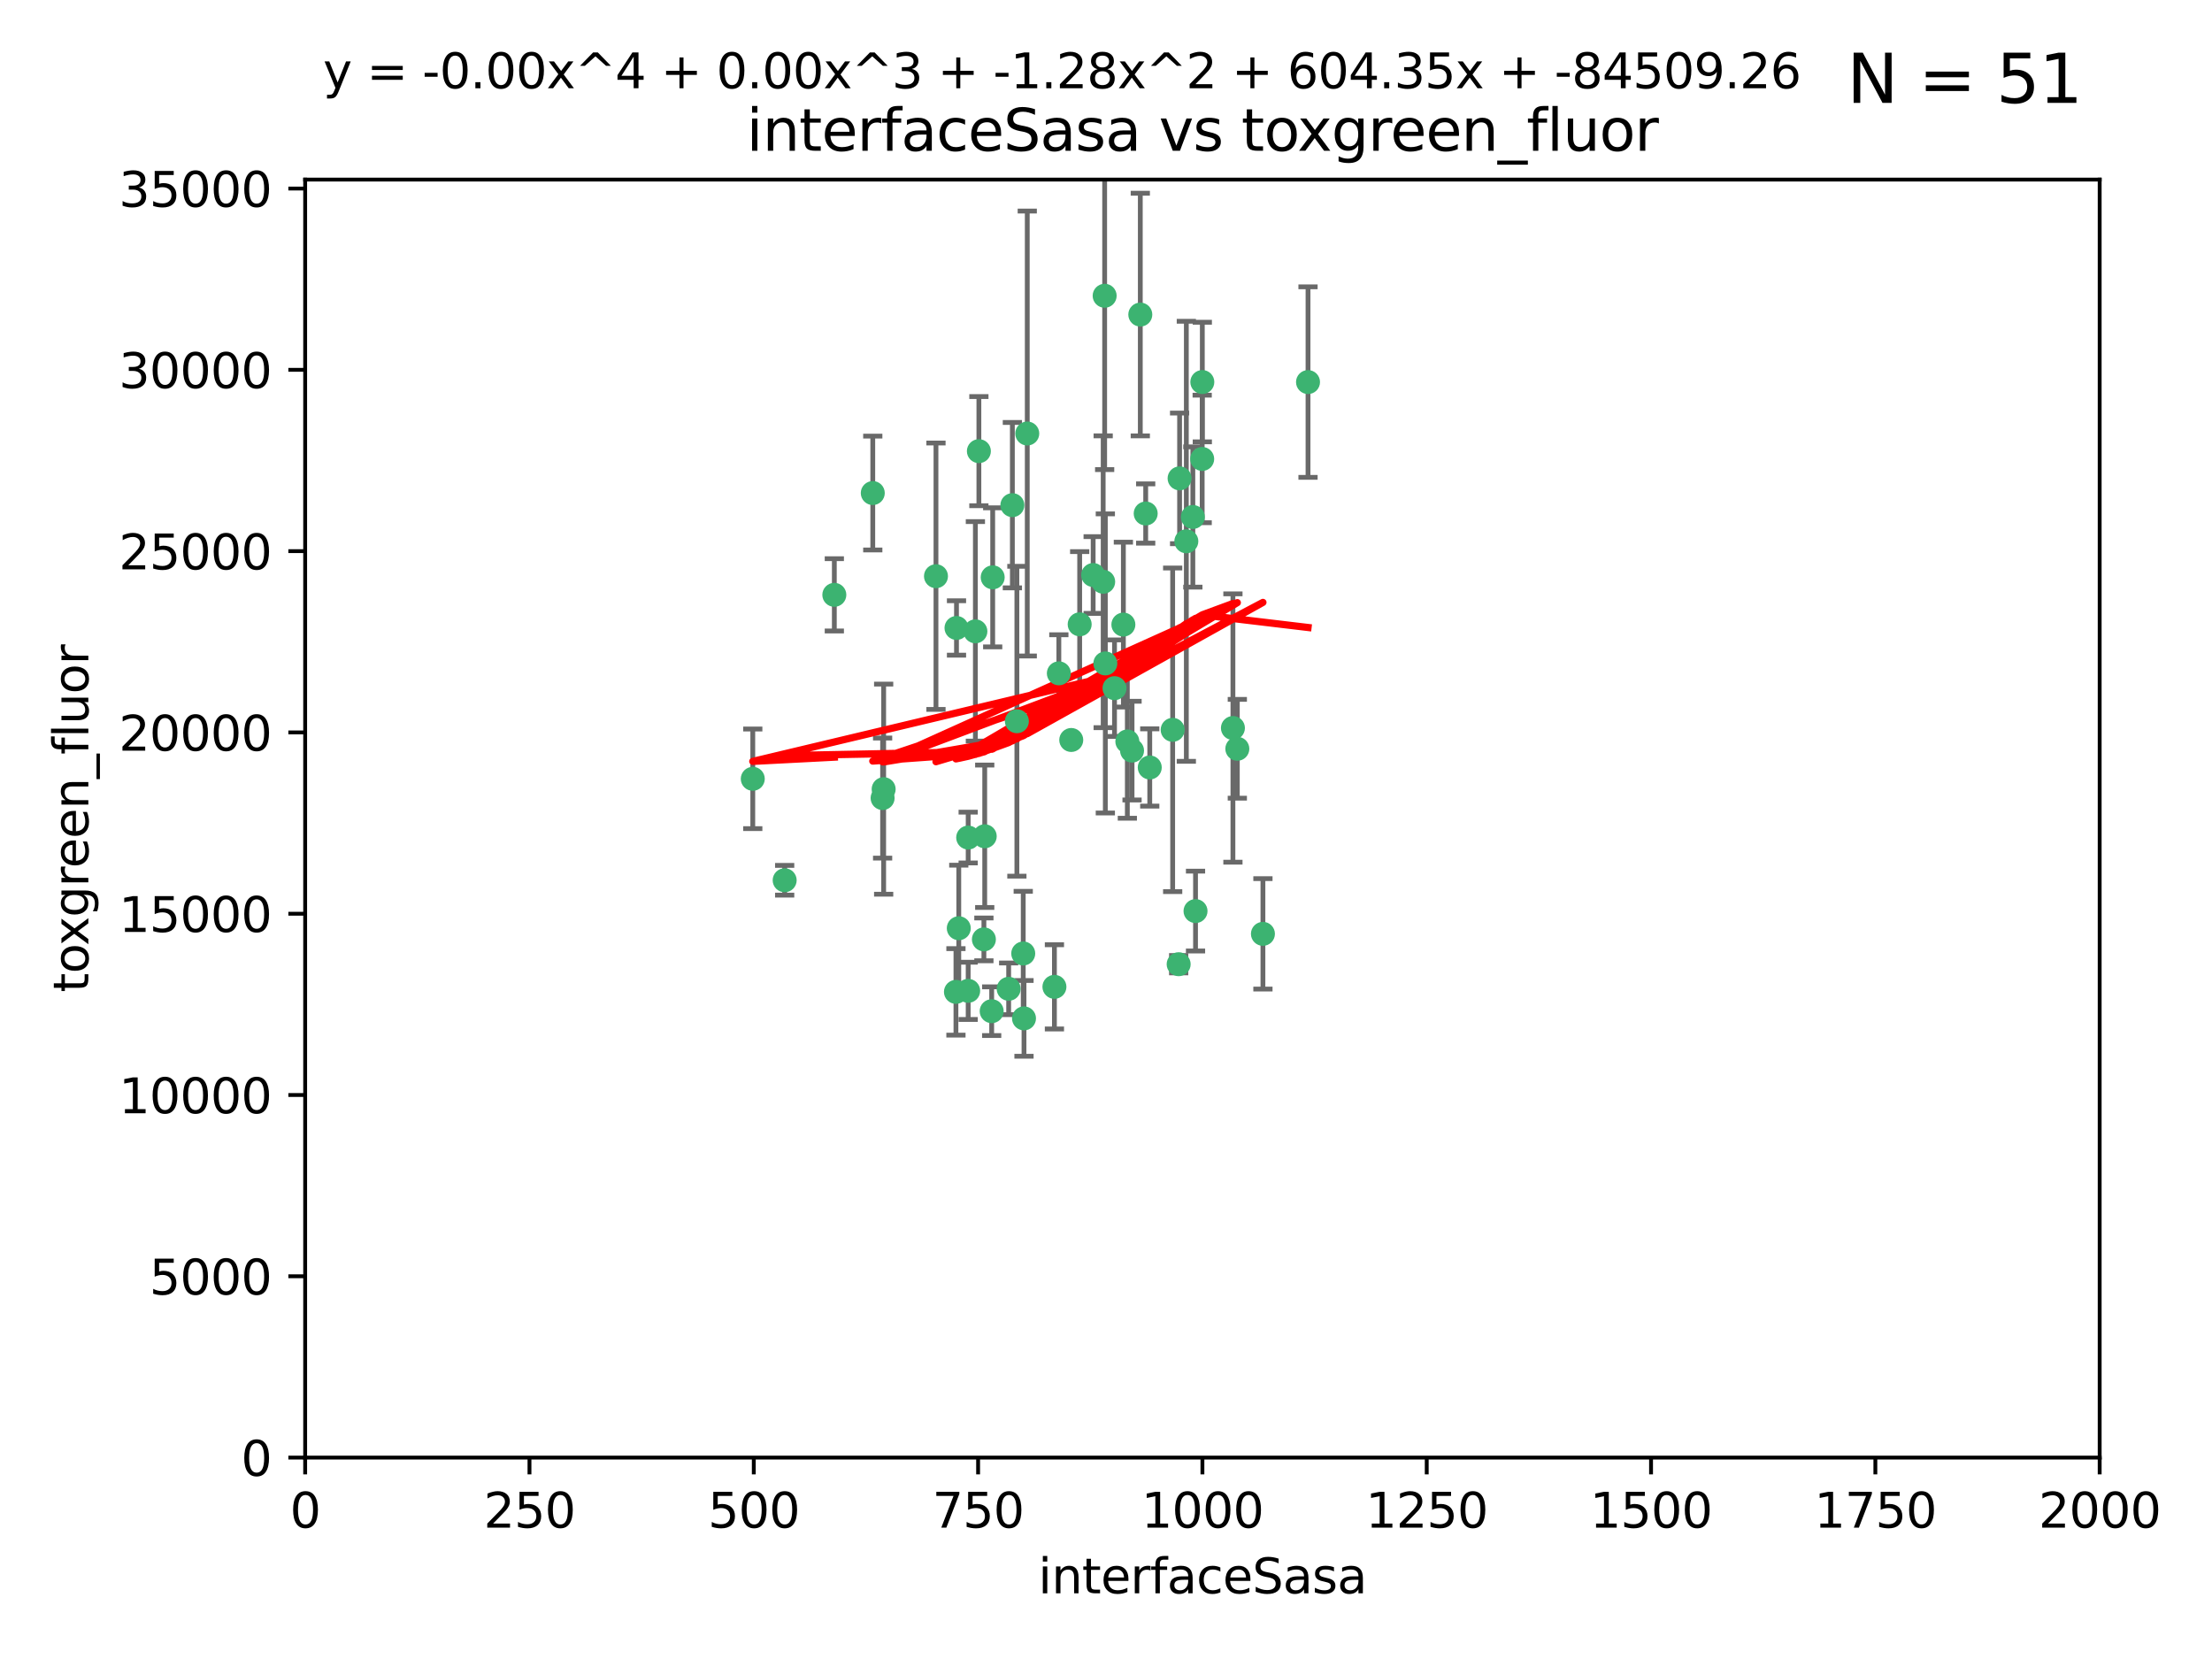 <?xml version="1.0" encoding="utf-8" standalone="no"?>
<!DOCTYPE svg PUBLIC "-//W3C//DTD SVG 1.1//EN"
  "http://www.w3.org/Graphics/SVG/1.1/DTD/svg11.dtd">
<svg xmlns:xlink="http://www.w3.org/1999/xlink" width="460.8pt" height="345.6pt" viewBox="0 0 460.8 345.6" xmlns="http://www.w3.org/2000/svg" version="1.1">
 <defs>
  <style type="text/css">*{stroke-linejoin: round; stroke-linecap: butt}</style>
 </defs>
 <g id="figure_1">
  <g id="patch_1">
   <path d="M 0 345.6 
L 460.8 345.6 
L 460.8 0 
L 0 0 
z
" style="fill: #ffffff"/>
  </g>
  <g id="axes_1">
   <g id="patch_2">
    <path d="M 63.571 303.64 
L 437.4 303.64 
L 437.4 37.411 
L 63.571 37.411 
z
" style="fill: #ffffff"/>
   </g>
   <g id="PathCollection_1">
    <defs>
     <path id="m50d4a0f702" d="M 0 1.118 
C 0.297 1.118 0.581 1 0.791 0.791 
C 1 0.581 1.118 0.297 1.118 0 
C 1.118 -0.297 1 -0.581 0.791 -0.791 
C 0.581 -1 0.297 -1.118 0 -1.118 
C -0.297 -1.118 -0.581 -1 -0.791 -0.791 
C -1 -0.581 -1.118 -0.297 -1.118 0 
C -1.118 0.297 -1 0.581 -0.791 0.791 
C -0.581 1 -0.297 1.118 0 1.118 
z
" style="stroke: #3cb371"/>
    </defs>
    <g clip-path="url(#p8f835158c2)">
     <use xlink:href="#m50d4a0f702" x="272.484" y="79.593" style="fill: #3cb371; stroke: #3cb371"/>
     <use xlink:href="#m50d4a0f702" x="250.437" y="95.609" style="fill: #3cb371; stroke: #3cb371"/>
     <use xlink:href="#m50d4a0f702" x="230.119" y="61.614" style="fill: #3cb371; stroke: #3cb371"/>
     <use xlink:href="#m50d4a0f702" x="247.136" y="112.761" style="fill: #3cb371; stroke: #3cb371"/>
     <use xlink:href="#m50d4a0f702" x="234.02" y="130.114" style="fill: #3cb371; stroke: #3cb371"/>
     <use xlink:href="#m50d4a0f702" x="219.656" y="205.577" style="fill: #3cb371; stroke: #3cb371"/>
     <use xlink:href="#m50d4a0f702" x="223.161" y="154.151" style="fill: #3cb371; stroke: #3cb371"/>
     <use xlink:href="#m50d4a0f702" x="248.491" y="107.698" style="fill: #3cb371; stroke: #3cb371"/>
     <use xlink:href="#m50d4a0f702" x="230.261" y="138.203" style="fill: #3cb371; stroke: #3cb371"/>
     <use xlink:href="#m50d4a0f702" x="238.669" y="106.972" style="fill: #3cb371; stroke: #3cb371"/>
     <use xlink:href="#m50d4a0f702" x="227.725" y="119.786" style="fill: #3cb371; stroke: #3cb371"/>
     <use xlink:href="#m50d4a0f702" x="237.546" y="65.53" style="fill: #3cb371; stroke: #3cb371"/>
     <use xlink:href="#m50d4a0f702" x="245.731" y="99.654" style="fill: #3cb371; stroke: #3cb371"/>
     <use xlink:href="#m50d4a0f702" x="257.757" y="155.987" style="fill: #3cb371; stroke: #3cb371"/>
     <use xlink:href="#m50d4a0f702" x="206.796" y="120.269" style="fill: #3cb371; stroke: #3cb371"/>
     <use xlink:href="#m50d4a0f702" x="206.585" y="210.65" style="fill: #3cb371; stroke: #3cb371"/>
     <use xlink:href="#m50d4a0f702" x="224.916" y="130.059" style="fill: #3cb371; stroke: #3cb371"/>
     <use xlink:href="#m50d4a0f702" x="256.841" y="151.66" style="fill: #3cb371; stroke: #3cb371"/>
     <use xlink:href="#m50d4a0f702" x="250.465" y="79.585" style="fill: #3cb371; stroke: #3cb371"/>
     <use xlink:href="#m50d4a0f702" x="199.256" y="130.815" style="fill: #3cb371; stroke: #3cb371"/>
     <use xlink:href="#m50d4a0f702" x="201.688" y="206.41" style="fill: #3cb371; stroke: #3cb371"/>
     <use xlink:href="#m50d4a0f702" x="213.159" y="198.628" style="fill: #3cb371; stroke: #3cb371"/>
     <use xlink:href="#m50d4a0f702" x="194.981" y="120.034" style="fill: #3cb371; stroke: #3cb371"/>
     <use xlink:href="#m50d4a0f702" x="220.577" y="140.267" style="fill: #3cb371; stroke: #3cb371"/>
     <use xlink:href="#m50d4a0f702" x="210.123" y="205.988" style="fill: #3cb371; stroke: #3cb371"/>
     <use xlink:href="#m50d4a0f702" x="203.92" y="93.983" style="fill: #3cb371; stroke: #3cb371"/>
     <use xlink:href="#m50d4a0f702" x="181.815" y="102.712" style="fill: #3cb371; stroke: #3cb371"/>
     <use xlink:href="#m50d4a0f702" x="229.813" y="121.191" style="fill: #3cb371; stroke: #3cb371"/>
     <use xlink:href="#m50d4a0f702" x="213.998" y="90.309" style="fill: #3cb371; stroke: #3cb371"/>
     <use xlink:href="#m50d4a0f702" x="263.091" y="194.538" style="fill: #3cb371; stroke: #3cb371"/>
     <use xlink:href="#m50d4a0f702" x="203.191" y="131.52" style="fill: #3cb371; stroke: #3cb371"/>
     <use xlink:href="#m50d4a0f702" x="249.05" y="189.794" style="fill: #3cb371; stroke: #3cb371"/>
     <use xlink:href="#m50d4a0f702" x="211.835" y="150.246" style="fill: #3cb371; stroke: #3cb371"/>
     <use xlink:href="#m50d4a0f702" x="183.864" y="166.253" style="fill: #3cb371; stroke: #3cb371"/>
     <use xlink:href="#m50d4a0f702" x="245.536" y="200.861" style="fill: #3cb371; stroke: #3cb371"/>
     <use xlink:href="#m50d4a0f702" x="244.288" y="152.035" style="fill: #3cb371; stroke: #3cb371"/>
     <use xlink:href="#m50d4a0f702" x="213.318" y="212.147" style="fill: #3cb371; stroke: #3cb371"/>
     <use xlink:href="#m50d4a0f702" x="199.14" y="206.625" style="fill: #3cb371; stroke: #3cb371"/>
     <use xlink:href="#m50d4a0f702" x="235.826" y="156.366" style="fill: #3cb371; stroke: #3cb371"/>
     <use xlink:href="#m50d4a0f702" x="239.516" y="159.878" style="fill: #3cb371; stroke: #3cb371"/>
     <use xlink:href="#m50d4a0f702" x="204.964" y="195.688" style="fill: #3cb371; stroke: #3cb371"/>
     <use xlink:href="#m50d4a0f702" x="163.46" y="183.373" style="fill: #3cb371; stroke: #3cb371"/>
     <use xlink:href="#m50d4a0f702" x="205.136" y="174.211" style="fill: #3cb371; stroke: #3cb371"/>
     <use xlink:href="#m50d4a0f702" x="201.69" y="174.48" style="fill: #3cb371; stroke: #3cb371"/>
     <use xlink:href="#m50d4a0f702" x="199.731" y="193.367" style="fill: #3cb371; stroke: #3cb371"/>
     <use xlink:href="#m50d4a0f702" x="234.846" y="154.457" style="fill: #3cb371; stroke: #3cb371"/>
     <use xlink:href="#m50d4a0f702" x="210.895" y="105.234" style="fill: #3cb371; stroke: #3cb371"/>
     <use xlink:href="#m50d4a0f702" x="184.082" y="164.396" style="fill: #3cb371; stroke: #3cb371"/>
     <use xlink:href="#m50d4a0f702" x="232.174" y="143.358" style="fill: #3cb371; stroke: #3cb371"/>
     <use xlink:href="#m50d4a0f702" x="156.817" y="162.243" style="fill: #3cb371; stroke: #3cb371"/>
     <use xlink:href="#m50d4a0f702" x="173.806" y="123.914" style="fill: #3cb371; stroke: #3cb371"/>
    </g>
   </g>
   <g id="matplotlib.axis_1">
    <g id="xtick_1">
     <g id="line2d_1">
      <defs>
       <path id="m940355e003" d="M 0 0 
L 0 3.5 
" style="stroke: #000000; stroke-width: 0.8"/>
      </defs>
      <g>
       <use xlink:href="#m940355e003" x="63.571" y="303.64" style="stroke: #000000; stroke-width: 0.8"/>
      </g>
     </g>
     <g id="text_1">
      <!-- 0 -->
      <g transform="translate(60.39 318.238)scale(0.1 -0.1)">
       <defs>
        <path id="DejaVuSans-30" d="M 2034 4250 
Q 1547 4250 1301 3770 
Q 1056 3291 1056 2328 
Q 1056 1369 1301 889 
Q 1547 409 2034 409 
Q 2525 409 2770 889 
Q 3016 1369 3016 2328 
Q 3016 3291 2770 3770 
Q 2525 4250 2034 4250 
z
M 2034 4750 
Q 2819 4750 3233 4129 
Q 3647 3509 3647 2328 
Q 3647 1150 3233 529 
Q 2819 -91 2034 -91 
Q 1250 -91 836 529 
Q 422 1150 422 2328 
Q 422 3509 836 4129 
Q 1250 4750 2034 4750 
z
" transform="scale(0.016)"/>
       </defs>
       <use xlink:href="#DejaVuSans-30"/>
      </g>
     </g>
    </g>
    <g id="xtick_2">
     <g id="line2d_2">
      <g>
       <use xlink:href="#m940355e003" x="110.3" y="303.64" style="stroke: #000000; stroke-width: 0.8"/>
      </g>
     </g>
     <g id="text_2">
      <!-- 250 -->
      <g transform="translate(100.756 318.238)scale(0.1 -0.1)">
       <defs>
        <path id="DejaVuSans-32" d="M 1228 531 
L 3431 531 
L 3431 0 
L 469 0 
L 469 531 
Q 828 903 1448 1529 
Q 2069 2156 2228 2338 
Q 2531 2678 2651 2914 
Q 2772 3150 2772 3378 
Q 2772 3750 2511 3984 
Q 2250 4219 1831 4219 
Q 1534 4219 1204 4116 
Q 875 4013 500 3803 
L 500 4441 
Q 881 4594 1212 4672 
Q 1544 4750 1819 4750 
Q 2544 4750 2975 4387 
Q 3406 4025 3406 3419 
Q 3406 3131 3298 2873 
Q 3191 2616 2906 2266 
Q 2828 2175 2409 1742 
Q 1991 1309 1228 531 
z
" transform="scale(0.016)"/>
        <path id="DejaVuSans-35" d="M 691 4666 
L 3169 4666 
L 3169 4134 
L 1269 4134 
L 1269 2991 
Q 1406 3038 1543 3061 
Q 1681 3084 1819 3084 
Q 2600 3084 3056 2656 
Q 3513 2228 3513 1497 
Q 3513 744 3044 326 
Q 2575 -91 1722 -91 
Q 1428 -91 1123 -41 
Q 819 9 494 109 
L 494 744 
Q 775 591 1075 516 
Q 1375 441 1709 441 
Q 2250 441 2565 725 
Q 2881 1009 2881 1497 
Q 2881 1984 2565 2268 
Q 2250 2553 1709 2553 
Q 1456 2553 1204 2497 
Q 953 2441 691 2322 
L 691 4666 
z
" transform="scale(0.016)"/>
       </defs>
       <use xlink:href="#DejaVuSans-32"/>
       <use xlink:href="#DejaVuSans-35" x="63.623"/>
       <use xlink:href="#DejaVuSans-30" x="127.246"/>
      </g>
     </g>
    </g>
    <g id="xtick_3">
     <g id="line2d_3">
      <g>
       <use xlink:href="#m940355e003" x="157.028" y="303.64" style="stroke: #000000; stroke-width: 0.8"/>
      </g>
     </g>
     <g id="text_3">
      <!-- 500 -->
      <g transform="translate(147.485 318.238)scale(0.1 -0.1)">
       <use xlink:href="#DejaVuSans-35"/>
       <use xlink:href="#DejaVuSans-30" x="63.623"/>
       <use xlink:href="#DejaVuSans-30" x="127.246"/>
      </g>
     </g>
    </g>
    <g id="xtick_4">
     <g id="line2d_4">
      <g>
       <use xlink:href="#m940355e003" x="203.757" y="303.64" style="stroke: #000000; stroke-width: 0.8"/>
      </g>
     </g>
     <g id="text_4">
      <!-- 750 -->
      <g transform="translate(194.213 318.238)scale(0.1 -0.1)">
       <defs>
        <path id="DejaVuSans-37" d="M 525 4666 
L 3525 4666 
L 3525 4397 
L 1831 0 
L 1172 0 
L 2766 4134 
L 525 4134 
L 525 4666 
z
" transform="scale(0.016)"/>
       </defs>
       <use xlink:href="#DejaVuSans-37"/>
       <use xlink:href="#DejaVuSans-35" x="63.623"/>
       <use xlink:href="#DejaVuSans-30" x="127.246"/>
      </g>
     </g>
    </g>
    <g id="xtick_5">
     <g id="line2d_5">
      <g>
       <use xlink:href="#m940355e003" x="250.486" y="303.64" style="stroke: #000000; stroke-width: 0.8"/>
      </g>
     </g>
     <g id="text_5">
      <!-- 1000 -->
      <g transform="translate(237.761 318.238)scale(0.1 -0.1)">
       <defs>
        <path id="DejaVuSans-31" d="M 794 531 
L 1825 531 
L 1825 4091 
L 703 3866 
L 703 4441 
L 1819 4666 
L 2450 4666 
L 2450 531 
L 3481 531 
L 3481 0 
L 794 0 
L 794 531 
z
" transform="scale(0.016)"/>
       </defs>
       <use xlink:href="#DejaVuSans-31"/>
       <use xlink:href="#DejaVuSans-30" x="63.623"/>
       <use xlink:href="#DejaVuSans-30" x="127.246"/>
       <use xlink:href="#DejaVuSans-30" x="190.869"/>
      </g>
     </g>
    </g>
    <g id="xtick_6">
     <g id="line2d_6">
      <g>
       <use xlink:href="#m940355e003" x="297.214" y="303.64" style="stroke: #000000; stroke-width: 0.8"/>
      </g>
     </g>
     <g id="text_6">
      <!-- 1250 -->
      <g transform="translate(284.489 318.238)scale(0.1 -0.1)">
       <use xlink:href="#DejaVuSans-31"/>
       <use xlink:href="#DejaVuSans-32" x="63.623"/>
       <use xlink:href="#DejaVuSans-35" x="127.246"/>
       <use xlink:href="#DejaVuSans-30" x="190.869"/>
      </g>
     </g>
    </g>
    <g id="xtick_7">
     <g id="line2d_7">
      <g>
       <use xlink:href="#m940355e003" x="343.943" y="303.64" style="stroke: #000000; stroke-width: 0.8"/>
      </g>
     </g>
     <g id="text_7">
      <!-- 1500 -->
      <g transform="translate(331.218 318.238)scale(0.1 -0.1)">
       <use xlink:href="#DejaVuSans-31"/>
       <use xlink:href="#DejaVuSans-35" x="63.623"/>
       <use xlink:href="#DejaVuSans-30" x="127.246"/>
       <use xlink:href="#DejaVuSans-30" x="190.869"/>
      </g>
     </g>
    </g>
    <g id="xtick_8">
     <g id="line2d_8">
      <g>
       <use xlink:href="#m940355e003" x="390.671" y="303.64" style="stroke: #000000; stroke-width: 0.8"/>
      </g>
     </g>
     <g id="text_8">
      <!-- 1750 -->
      <g transform="translate(377.946 318.238)scale(0.1 -0.1)">
       <use xlink:href="#DejaVuSans-31"/>
       <use xlink:href="#DejaVuSans-37" x="63.623"/>
       <use xlink:href="#DejaVuSans-35" x="127.246"/>
       <use xlink:href="#DejaVuSans-30" x="190.869"/>
      </g>
     </g>
    </g>
    <g id="xtick_9">
     <g id="line2d_9">
      <g>
       <use xlink:href="#m940355e003" x="437.4" y="303.64" style="stroke: #000000; stroke-width: 0.8"/>
      </g>
     </g>
     <g id="text_9">
      <!-- 2000 -->
      <g transform="translate(424.675 318.238)scale(0.1 -0.1)">
       <use xlink:href="#DejaVuSans-32"/>
       <use xlink:href="#DejaVuSans-30" x="63.623"/>
       <use xlink:href="#DejaVuSans-30" x="127.246"/>
       <use xlink:href="#DejaVuSans-30" x="190.869"/>
      </g>
     </g>
    </g>
    <g id="text_10">
     <!-- interfaceSasa -->
     <g transform="translate(216.279 331.917)scale(0.1 -0.1)">
      <defs>
       <path id="DejaVuSans-69" d="M 603 3500 
L 1178 3500 
L 1178 0 
L 603 0 
L 603 3500 
z
M 603 4863 
L 1178 4863 
L 1178 4134 
L 603 4134 
L 603 4863 
z
" transform="scale(0.016)"/>
       <path id="DejaVuSans-6e" d="M 3513 2113 
L 3513 0 
L 2938 0 
L 2938 2094 
Q 2938 2591 2744 2837 
Q 2550 3084 2163 3084 
Q 1697 3084 1428 2787 
Q 1159 2491 1159 1978 
L 1159 0 
L 581 0 
L 581 3500 
L 1159 3500 
L 1159 2956 
Q 1366 3272 1645 3428 
Q 1925 3584 2291 3584 
Q 2894 3584 3203 3211 
Q 3513 2838 3513 2113 
z
" transform="scale(0.016)"/>
       <path id="DejaVuSans-74" d="M 1172 4494 
L 1172 3500 
L 2356 3500 
L 2356 3053 
L 1172 3053 
L 1172 1153 
Q 1172 725 1289 603 
Q 1406 481 1766 481 
L 2356 481 
L 2356 0 
L 1766 0 
Q 1100 0 847 248 
Q 594 497 594 1153 
L 594 3053 
L 172 3053 
L 172 3500 
L 594 3500 
L 594 4494 
L 1172 4494 
z
" transform="scale(0.016)"/>
       <path id="DejaVuSans-65" d="M 3597 1894 
L 3597 1613 
L 953 1613 
Q 991 1019 1311 708 
Q 1631 397 2203 397 
Q 2534 397 2845 478 
Q 3156 559 3463 722 
L 3463 178 
Q 3153 47 2828 -22 
Q 2503 -91 2169 -91 
Q 1331 -91 842 396 
Q 353 884 353 1716 
Q 353 2575 817 3079 
Q 1281 3584 2069 3584 
Q 2775 3584 3186 3129 
Q 3597 2675 3597 1894 
z
M 3022 2063 
Q 3016 2534 2758 2815 
Q 2500 3097 2075 3097 
Q 1594 3097 1305 2825 
Q 1016 2553 972 2059 
L 3022 2063 
z
" transform="scale(0.016)"/>
       <path id="DejaVuSans-72" d="M 2631 2963 
Q 2534 3019 2420 3045 
Q 2306 3072 2169 3072 
Q 1681 3072 1420 2755 
Q 1159 2438 1159 1844 
L 1159 0 
L 581 0 
L 581 3500 
L 1159 3500 
L 1159 2956 
Q 1341 3275 1631 3429 
Q 1922 3584 2338 3584 
Q 2397 3584 2469 3576 
Q 2541 3569 2628 3553 
L 2631 2963 
z
" transform="scale(0.016)"/>
       <path id="DejaVuSans-66" d="M 2375 4863 
L 2375 4384 
L 1825 4384 
Q 1516 4384 1395 4259 
Q 1275 4134 1275 3809 
L 1275 3500 
L 2222 3500 
L 2222 3053 
L 1275 3053 
L 1275 0 
L 697 0 
L 697 3053 
L 147 3053 
L 147 3500 
L 697 3500 
L 697 3744 
Q 697 4328 969 4595 
Q 1241 4863 1831 4863 
L 2375 4863 
z
" transform="scale(0.016)"/>
       <path id="DejaVuSans-61" d="M 2194 1759 
Q 1497 1759 1228 1600 
Q 959 1441 959 1056 
Q 959 750 1161 570 
Q 1363 391 1709 391 
Q 2188 391 2477 730 
Q 2766 1069 2766 1631 
L 2766 1759 
L 2194 1759 
z
M 3341 1997 
L 3341 0 
L 2766 0 
L 2766 531 
Q 2569 213 2275 61 
Q 1981 -91 1556 -91 
Q 1019 -91 701 211 
Q 384 513 384 1019 
Q 384 1609 779 1909 
Q 1175 2209 1959 2209 
L 2766 2209 
L 2766 2266 
Q 2766 2663 2505 2880 
Q 2244 3097 1772 3097 
Q 1472 3097 1187 3025 
Q 903 2953 641 2809 
L 641 3341 
Q 956 3463 1253 3523 
Q 1550 3584 1831 3584 
Q 2591 3584 2966 3190 
Q 3341 2797 3341 1997 
z
" transform="scale(0.016)"/>
       <path id="DejaVuSans-63" d="M 3122 3366 
L 3122 2828 
Q 2878 2963 2633 3030 
Q 2388 3097 2138 3097 
Q 1578 3097 1268 2742 
Q 959 2388 959 1747 
Q 959 1106 1268 751 
Q 1578 397 2138 397 
Q 2388 397 2633 464 
Q 2878 531 3122 666 
L 3122 134 
Q 2881 22 2623 -34 
Q 2366 -91 2075 -91 
Q 1284 -91 818 406 
Q 353 903 353 1747 
Q 353 2603 823 3093 
Q 1294 3584 2113 3584 
Q 2378 3584 2631 3529 
Q 2884 3475 3122 3366 
z
" transform="scale(0.016)"/>
       <path id="DejaVuSans-53" d="M 3425 4513 
L 3425 3897 
Q 3066 4069 2747 4153 
Q 2428 4238 2131 4238 
Q 1616 4238 1336 4038 
Q 1056 3838 1056 3469 
Q 1056 3159 1242 3001 
Q 1428 2844 1947 2747 
L 2328 2669 
Q 3034 2534 3370 2195 
Q 3706 1856 3706 1288 
Q 3706 609 3251 259 
Q 2797 -91 1919 -91 
Q 1588 -91 1214 -16 
Q 841 59 441 206 
L 441 856 
Q 825 641 1194 531 
Q 1563 422 1919 422 
Q 2459 422 2753 634 
Q 3047 847 3047 1241 
Q 3047 1584 2836 1778 
Q 2625 1972 2144 2069 
L 1759 2144 
Q 1053 2284 737 2584 
Q 422 2884 422 3419 
Q 422 4038 858 4394 
Q 1294 4750 2059 4750 
Q 2388 4750 2728 4690 
Q 3069 4631 3425 4513 
z
" transform="scale(0.016)"/>
       <path id="DejaVuSans-73" d="M 2834 3397 
L 2834 2853 
Q 2591 2978 2328 3040 
Q 2066 3103 1784 3103 
Q 1356 3103 1142 2972 
Q 928 2841 928 2578 
Q 928 2378 1081 2264 
Q 1234 2150 1697 2047 
L 1894 2003 
Q 2506 1872 2764 1633 
Q 3022 1394 3022 966 
Q 3022 478 2636 193 
Q 2250 -91 1575 -91 
Q 1294 -91 989 -36 
Q 684 19 347 128 
L 347 722 
Q 666 556 975 473 
Q 1284 391 1588 391 
Q 1994 391 2212 530 
Q 2431 669 2431 922 
Q 2431 1156 2273 1281 
Q 2116 1406 1581 1522 
L 1381 1569 
Q 847 1681 609 1914 
Q 372 2147 372 2553 
Q 372 3047 722 3315 
Q 1072 3584 1716 3584 
Q 2034 3584 2315 3537 
Q 2597 3491 2834 3397 
z
" transform="scale(0.016)"/>
      </defs>
      <use xlink:href="#DejaVuSans-69"/>
      <use xlink:href="#DejaVuSans-6e" x="27.783"/>
      <use xlink:href="#DejaVuSans-74" x="91.162"/>
      <use xlink:href="#DejaVuSans-65" x="130.371"/>
      <use xlink:href="#DejaVuSans-72" x="191.895"/>
      <use xlink:href="#DejaVuSans-66" x="233.008"/>
      <use xlink:href="#DejaVuSans-61" x="268.213"/>
      <use xlink:href="#DejaVuSans-63" x="329.492"/>
      <use xlink:href="#DejaVuSans-65" x="384.473"/>
      <use xlink:href="#DejaVuSans-53" x="445.996"/>
      <use xlink:href="#DejaVuSans-61" x="509.473"/>
      <use xlink:href="#DejaVuSans-73" x="570.752"/>
      <use xlink:href="#DejaVuSans-61" x="622.852"/>
     </g>
    </g>
   </g>
   <g id="matplotlib.axis_2">
    <g id="ytick_1">
     <g id="line2d_10">
      <defs>
       <path id="m87cd68241c" d="M 0 0 
L -3.5 0 
" style="stroke: #000000; stroke-width: 0.8"/>
      </defs>
      <g>
       <use xlink:href="#m87cd68241c" x="63.571" y="303.64" style="stroke: #000000; stroke-width: 0.8"/>
      </g>
     </g>
     <g id="text_11">
      <!-- 0 -->
      <g transform="translate(50.209 307.439)scale(0.1 -0.1)">
       <use xlink:href="#DejaVuSans-30"/>
      </g>
     </g>
    </g>
    <g id="ytick_2">
     <g id="line2d_11">
      <g>
       <use xlink:href="#m87cd68241c" x="63.571" y="265.874" style="stroke: #000000; stroke-width: 0.8"/>
      </g>
     </g>
     <g id="text_12">
      <!-- 5000 -->
      <g transform="translate(31.121 269.673)scale(0.1 -0.1)">
       <use xlink:href="#DejaVuSans-35"/>
       <use xlink:href="#DejaVuSans-30" x="63.623"/>
       <use xlink:href="#DejaVuSans-30" x="127.246"/>
       <use xlink:href="#DejaVuSans-30" x="190.869"/>
      </g>
     </g>
    </g>
    <g id="ytick_3">
     <g id="line2d_12">
      <g>
       <use xlink:href="#m87cd68241c" x="63.571" y="228.108" style="stroke: #000000; stroke-width: 0.8"/>
      </g>
     </g>
     <g id="text_13">
      <!-- 10000 -->
      <g transform="translate(24.759 231.907)scale(0.1 -0.1)">
       <use xlink:href="#DejaVuSans-31"/>
       <use xlink:href="#DejaVuSans-30" x="63.623"/>
       <use xlink:href="#DejaVuSans-30" x="127.246"/>
       <use xlink:href="#DejaVuSans-30" x="190.869"/>
       <use xlink:href="#DejaVuSans-30" x="254.492"/>
      </g>
     </g>
    </g>
    <g id="ytick_4">
     <g id="line2d_13">
      <g>
       <use xlink:href="#m87cd68241c" x="63.571" y="190.342" style="stroke: #000000; stroke-width: 0.8"/>
      </g>
     </g>
     <g id="text_14">
      <!-- 15000 -->
      <g transform="translate(24.759 194.141)scale(0.1 -0.1)">
       <use xlink:href="#DejaVuSans-31"/>
       <use xlink:href="#DejaVuSans-35" x="63.623"/>
       <use xlink:href="#DejaVuSans-30" x="127.246"/>
       <use xlink:href="#DejaVuSans-30" x="190.869"/>
       <use xlink:href="#DejaVuSans-30" x="254.492"/>
      </g>
     </g>
    </g>
    <g id="ytick_5">
     <g id="line2d_14">
      <g>
       <use xlink:href="#m87cd68241c" x="63.571" y="152.576" style="stroke: #000000; stroke-width: 0.8"/>
      </g>
     </g>
     <g id="text_15">
      <!-- 20000 -->
      <g transform="translate(24.759 156.375)scale(0.1 -0.1)">
       <use xlink:href="#DejaVuSans-32"/>
       <use xlink:href="#DejaVuSans-30" x="63.623"/>
       <use xlink:href="#DejaVuSans-30" x="127.246"/>
       <use xlink:href="#DejaVuSans-30" x="190.869"/>
       <use xlink:href="#DejaVuSans-30" x="254.492"/>
      </g>
     </g>
    </g>
    <g id="ytick_6">
     <g id="line2d_15">
      <g>
       <use xlink:href="#m87cd68241c" x="63.571" y="114.81" style="stroke: #000000; stroke-width: 0.8"/>
      </g>
     </g>
     <g id="text_16">
      <!-- 25000 -->
      <g transform="translate(24.759 118.609)scale(0.1 -0.1)">
       <use xlink:href="#DejaVuSans-32"/>
       <use xlink:href="#DejaVuSans-35" x="63.623"/>
       <use xlink:href="#DejaVuSans-30" x="127.246"/>
       <use xlink:href="#DejaVuSans-30" x="190.869"/>
       <use xlink:href="#DejaVuSans-30" x="254.492"/>
      </g>
     </g>
    </g>
    <g id="ytick_7">
     <g id="line2d_16">
      <g>
       <use xlink:href="#m87cd68241c" x="63.571" y="77.044" style="stroke: #000000; stroke-width: 0.8"/>
      </g>
     </g>
     <g id="text_17">
      <!-- 30000 -->
      <g transform="translate(24.759 80.844)scale(0.1 -0.1)">
       <defs>
        <path id="DejaVuSans-33" d="M 2597 2516 
Q 3050 2419 3304 2112 
Q 3559 1806 3559 1356 
Q 3559 666 3084 287 
Q 2609 -91 1734 -91 
Q 1441 -91 1130 -33 
Q 819 25 488 141 
L 488 750 
Q 750 597 1062 519 
Q 1375 441 1716 441 
Q 2309 441 2620 675 
Q 2931 909 2931 1356 
Q 2931 1769 2642 2001 
Q 2353 2234 1838 2234 
L 1294 2234 
L 1294 2753 
L 1863 2753 
Q 2328 2753 2575 2939 
Q 2822 3125 2822 3475 
Q 2822 3834 2567 4026 
Q 2313 4219 1838 4219 
Q 1578 4219 1281 4162 
Q 984 4106 628 3988 
L 628 4550 
Q 988 4650 1302 4700 
Q 1616 4750 1894 4750 
Q 2613 4750 3031 4423 
Q 3450 4097 3450 3541 
Q 3450 3153 3228 2886 
Q 3006 2619 2597 2516 
z
" transform="scale(0.016)"/>
       </defs>
       <use xlink:href="#DejaVuSans-33"/>
       <use xlink:href="#DejaVuSans-30" x="63.623"/>
       <use xlink:href="#DejaVuSans-30" x="127.246"/>
       <use xlink:href="#DejaVuSans-30" x="190.869"/>
       <use xlink:href="#DejaVuSans-30" x="254.492"/>
      </g>
     </g>
    </g>
    <g id="ytick_8">
     <g id="line2d_17">
      <g>
       <use xlink:href="#m87cd68241c" x="63.571" y="39.278" style="stroke: #000000; stroke-width: 0.8"/>
      </g>
     </g>
     <g id="text_18">
      <!-- 35000 -->
      <g transform="translate(24.759 43.078)scale(0.1 -0.1)">
       <use xlink:href="#DejaVuSans-33"/>
       <use xlink:href="#DejaVuSans-35" x="63.623"/>
       <use xlink:href="#DejaVuSans-30" x="127.246"/>
       <use xlink:href="#DejaVuSans-30" x="190.869"/>
       <use xlink:href="#DejaVuSans-30" x="254.492"/>
      </g>
     </g>
    </g>
    <g id="text_19">
     <!-- toxgreen_fluor -->
     <g transform="translate(18.401 206.72)rotate(-90)scale(0.1 -0.1)">
      <defs>
       <path id="DejaVuSans-6f" d="M 1959 3097 
Q 1497 3097 1228 2736 
Q 959 2375 959 1747 
Q 959 1119 1226 758 
Q 1494 397 1959 397 
Q 2419 397 2687 759 
Q 2956 1122 2956 1747 
Q 2956 2369 2687 2733 
Q 2419 3097 1959 3097 
z
M 1959 3584 
Q 2709 3584 3137 3096 
Q 3566 2609 3566 1747 
Q 3566 888 3137 398 
Q 2709 -91 1959 -91 
Q 1206 -91 779 398 
Q 353 888 353 1747 
Q 353 2609 779 3096 
Q 1206 3584 1959 3584 
z
" transform="scale(0.016)"/>
       <path id="DejaVuSans-78" d="M 3513 3500 
L 2247 1797 
L 3578 0 
L 2900 0 
L 1881 1375 
L 863 0 
L 184 0 
L 1544 1831 
L 300 3500 
L 978 3500 
L 1906 2253 
L 2834 3500 
L 3513 3500 
z
" transform="scale(0.016)"/>
       <path id="DejaVuSans-67" d="M 2906 1791 
Q 2906 2416 2648 2759 
Q 2391 3103 1925 3103 
Q 1463 3103 1205 2759 
Q 947 2416 947 1791 
Q 947 1169 1205 825 
Q 1463 481 1925 481 
Q 2391 481 2648 825 
Q 2906 1169 2906 1791 
z
M 3481 434 
Q 3481 -459 3084 -895 
Q 2688 -1331 1869 -1331 
Q 1566 -1331 1297 -1286 
Q 1028 -1241 775 -1147 
L 775 -588 
Q 1028 -725 1275 -790 
Q 1522 -856 1778 -856 
Q 2344 -856 2625 -561 
Q 2906 -266 2906 331 
L 2906 616 
Q 2728 306 2450 153 
Q 2172 0 1784 0 
Q 1141 0 747 490 
Q 353 981 353 1791 
Q 353 2603 747 3093 
Q 1141 3584 1784 3584 
Q 2172 3584 2450 3431 
Q 2728 3278 2906 2969 
L 2906 3500 
L 3481 3500 
L 3481 434 
z
" transform="scale(0.016)"/>
       <path id="DejaVuSans-5f" d="M 3263 -1063 
L 3263 -1509 
L -63 -1509 
L -63 -1063 
L 3263 -1063 
z
" transform="scale(0.016)"/>
       <path id="DejaVuSans-6c" d="M 603 4863 
L 1178 4863 
L 1178 0 
L 603 0 
L 603 4863 
z
" transform="scale(0.016)"/>
       <path id="DejaVuSans-75" d="M 544 1381 
L 544 3500 
L 1119 3500 
L 1119 1403 
Q 1119 906 1312 657 
Q 1506 409 1894 409 
Q 2359 409 2629 706 
Q 2900 1003 2900 1516 
L 2900 3500 
L 3475 3500 
L 3475 0 
L 2900 0 
L 2900 538 
Q 2691 219 2414 64 
Q 2138 -91 1772 -91 
Q 1169 -91 856 284 
Q 544 659 544 1381 
z
M 1991 3584 
L 1991 3584 
z
" transform="scale(0.016)"/>
      </defs>
      <use xlink:href="#DejaVuSans-74"/>
      <use xlink:href="#DejaVuSans-6f" x="39.209"/>
      <use xlink:href="#DejaVuSans-78" x="97.266"/>
      <use xlink:href="#DejaVuSans-67" x="156.445"/>
      <use xlink:href="#DejaVuSans-72" x="219.922"/>
      <use xlink:href="#DejaVuSans-65" x="258.785"/>
      <use xlink:href="#DejaVuSans-65" x="320.309"/>
      <use xlink:href="#DejaVuSans-6e" x="381.832"/>
      <use xlink:href="#DejaVuSans-5f" x="445.211"/>
      <use xlink:href="#DejaVuSans-66" x="495.211"/>
      <use xlink:href="#DejaVuSans-6c" x="530.416"/>
      <use xlink:href="#DejaVuSans-75" x="558.199"/>
      <use xlink:href="#DejaVuSans-6f" x="621.578"/>
      <use xlink:href="#DejaVuSans-72" x="682.76"/>
     </g>
    </g>
   </g>
   <g id="LineCollection_1">
    <path d="M 272.484 99.437 
L 272.484 59.75 
" clip-path="url(#p8f835158c2)" style="fill: none; stroke: #696969"/>
    <path d="M 250.437 108.893 
L 250.437 82.325 
" clip-path="url(#p8f835158c2)" style="fill: none; stroke: #696969"/>
    <path d="M 230.119 97.825 
L 230.119 25.402 
" clip-path="url(#p8f835158c2)" style="fill: none; stroke: #696969"/>
    <path d="M 247.136 158.597 
L 247.136 66.926 
" clip-path="url(#p8f835158c2)" style="fill: none; stroke: #696969"/>
    <path d="M 234.02 147.286 
L 234.02 112.943 
" clip-path="url(#p8f835158c2)" style="fill: none; stroke: #696969"/>
    <path d="M 219.656 214.351 
L 219.656 196.804 
" clip-path="url(#p8f835158c2)" style="fill: none; stroke: #696969"/>
    <path d="M 223.161 154.667 
L 223.161 153.636 
" clip-path="url(#p8f835158c2)" style="fill: none; stroke: #696969"/>
    <path d="M 248.491 122.311 
L 248.491 93.086 
" clip-path="url(#p8f835158c2)" style="fill: none; stroke: #696969"/>
    <path d="M 230.261 169.362 
L 230.261 107.043 
" clip-path="url(#p8f835158c2)" style="fill: none; stroke: #696969"/>
    <path d="M 238.669 113.147 
L 238.669 100.797 
" clip-path="url(#p8f835158c2)" style="fill: none; stroke: #696969"/>
    <path d="M 227.725 127.782 
L 227.725 111.79 
" clip-path="url(#p8f835158c2)" style="fill: none; stroke: #696969"/>
    <path d="M 237.546 90.806 
L 237.546 40.254 
" clip-path="url(#p8f835158c2)" style="fill: none; stroke: #696969"/>
    <path d="M 245.731 113.257 
L 245.731 86.051 
" clip-path="url(#p8f835158c2)" style="fill: none; stroke: #696969"/>
    <path d="M 257.757 166.279 
L 257.757 145.696 
" clip-path="url(#p8f835158c2)" style="fill: none; stroke: #696969"/>
    <path d="M 206.796 134.753 
L 206.796 105.786 
" clip-path="url(#p8f835158c2)" style="fill: none; stroke: #696969"/>
    <path d="M 206.585 215.721 
L 206.585 205.579 
" clip-path="url(#p8f835158c2)" style="fill: none; stroke: #696969"/>
    <path d="M 224.916 145.209 
L 224.916 114.909 
" clip-path="url(#p8f835158c2)" style="fill: none; stroke: #696969"/>
    <path d="M 256.841 179.609 
L 256.841 123.711 
" clip-path="url(#p8f835158c2)" style="fill: none; stroke: #696969"/>
    <path d="M 250.465 92.04 
L 250.465 67.13 
" clip-path="url(#p8f835158c2)" style="fill: none; stroke: #696969"/>
    <path d="M 199.256 136.483 
L 199.256 125.148 
" clip-path="url(#p8f835158c2)" style="fill: none; stroke: #696969"/>
    <path d="M 201.688 212.375 
L 201.688 200.445 
" clip-path="url(#p8f835158c2)" style="fill: none; stroke: #696969"/>
    <path d="M 213.159 211.582 
L 213.159 185.674 
" clip-path="url(#p8f835158c2)" style="fill: none; stroke: #696969"/>
    <path d="M 194.981 147.781 
L 194.981 92.287 
" clip-path="url(#p8f835158c2)" style="fill: none; stroke: #696969"/>
    <path d="M 220.577 148.304 
L 220.577 132.23 
" clip-path="url(#p8f835158c2)" style="fill: none; stroke: #696969"/>
    <path d="M 210.123 211.368 
L 210.123 200.608 
" clip-path="url(#p8f835158c2)" style="fill: none; stroke: #696969"/>
    <path d="M 203.92 105.352 
L 203.92 82.613 
" clip-path="url(#p8f835158c2)" style="fill: none; stroke: #696969"/>
    <path d="M 181.815 114.57 
L 181.815 90.854 
" clip-path="url(#p8f835158c2)" style="fill: none; stroke: #696969"/>
    <path d="M 229.813 151.584 
L 229.813 90.798 
" clip-path="url(#p8f835158c2)" style="fill: none; stroke: #696969"/>
    <path d="M 213.998 136.653 
L 213.998 43.965 
" clip-path="url(#p8f835158c2)" style="fill: none; stroke: #696969"/>
    <path d="M 263.091 206.041 
L 263.091 183.035 
" clip-path="url(#p8f835158c2)" style="fill: none; stroke: #696969"/>
    <path d="M 203.191 154.382 
L 203.191 108.657 
" clip-path="url(#p8f835158c2)" style="fill: none; stroke: #696969"/>
    <path d="M 249.05 198.109 
L 249.05 181.479 
" clip-path="url(#p8f835158c2)" style="fill: none; stroke: #696969"/>
    <path d="M 211.835 182.519 
L 211.835 117.972 
" clip-path="url(#p8f835158c2)" style="fill: none; stroke: #696969"/>
    <path d="M 183.864 178.759 
L 183.864 153.746 
" clip-path="url(#p8f835158c2)" style="fill: none; stroke: #696969"/>
    <path d="M 245.536 202.673 
L 245.536 199.049 
" clip-path="url(#p8f835158c2)" style="fill: none; stroke: #696969"/>
    <path d="M 244.288 185.743 
L 244.288 118.327 
" clip-path="url(#p8f835158c2)" style="fill: none; stroke: #696969"/>
    <path d="M 213.318 220.035 
L 213.318 204.259 
" clip-path="url(#p8f835158c2)" style="fill: none; stroke: #696969"/>
    <path d="M 199.14 215.634 
L 199.14 197.616 
" clip-path="url(#p8f835158c2)" style="fill: none; stroke: #696969"/>
    <path d="M 235.826 166.65 
L 235.826 146.083 
" clip-path="url(#p8f835158c2)" style="fill: none; stroke: #696969"/>
    <path d="M 239.516 167.926 
L 239.516 151.829 
" clip-path="url(#p8f835158c2)" style="fill: none; stroke: #696969"/>
    <path d="M 204.964 200.147 
L 204.964 191.229 
" clip-path="url(#p8f835158c2)" style="fill: none; stroke: #696969"/>
    <path d="M 163.46 186.469 
L 163.46 180.276 
" clip-path="url(#p8f835158c2)" style="fill: none; stroke: #696969"/>
    <path d="M 205.136 189.044 
L 205.136 159.377 
" clip-path="url(#p8f835158c2)" style="fill: none; stroke: #696969"/>
    <path d="M 201.69 179.771 
L 201.69 169.189 
" clip-path="url(#p8f835158c2)" style="fill: none; stroke: #696969"/>
    <path d="M 199.731 206.503 
L 199.731 180.232 
" clip-path="url(#p8f835158c2)" style="fill: none; stroke: #696969"/>
    <path d="M 234.846 170.456 
L 234.846 138.458 
" clip-path="url(#p8f835158c2)" style="fill: none; stroke: #696969"/>
    <path d="M 210.895 122.461 
L 210.895 88.007 
" clip-path="url(#p8f835158c2)" style="fill: none; stroke: #696969"/>
    <path d="M 184.082 186.281 
L 184.082 142.51 
" clip-path="url(#p8f835158c2)" style="fill: none; stroke: #696969"/>
    <path d="M 232.174 153.409 
L 232.174 133.308 
" clip-path="url(#p8f835158c2)" style="fill: none; stroke: #696969"/>
    <path d="M 156.817 172.618 
L 156.817 151.867 
" clip-path="url(#p8f835158c2)" style="fill: none; stroke: #696969"/>
    <path d="M 173.806 131.444 
L 173.806 116.384 
" clip-path="url(#p8f835158c2)" style="fill: none; stroke: #696969"/>
   </g>
   <g id="line2d_18">
    <defs>
     <path id="mbdb18457a4" d="M 2 0 
L -2 -0 
" style="stroke: #696969"/>
    </defs>
    <g clip-path="url(#p8f835158c2)">
     <use xlink:href="#mbdb18457a4" x="272.484" y="99.437" style="fill: #696969; stroke: #696969"/>
     <use xlink:href="#mbdb18457a4" x="250.437" y="108.893" style="fill: #696969; stroke: #696969"/>
     <use xlink:href="#mbdb18457a4" x="230.119" y="97.825" style="fill: #696969; stroke: #696969"/>
     <use xlink:href="#mbdb18457a4" x="247.136" y="158.597" style="fill: #696969; stroke: #696969"/>
     <use xlink:href="#mbdb18457a4" x="234.02" y="147.286" style="fill: #696969; stroke: #696969"/>
     <use xlink:href="#mbdb18457a4" x="219.656" y="214.351" style="fill: #696969; stroke: #696969"/>
     <use xlink:href="#mbdb18457a4" x="223.161" y="154.667" style="fill: #696969; stroke: #696969"/>
     <use xlink:href="#mbdb18457a4" x="248.491" y="122.311" style="fill: #696969; stroke: #696969"/>
     <use xlink:href="#mbdb18457a4" x="230.261" y="169.362" style="fill: #696969; stroke: #696969"/>
     <use xlink:href="#mbdb18457a4" x="238.669" y="113.147" style="fill: #696969; stroke: #696969"/>
     <use xlink:href="#mbdb18457a4" x="227.725" y="127.782" style="fill: #696969; stroke: #696969"/>
     <use xlink:href="#mbdb18457a4" x="237.546" y="90.806" style="fill: #696969; stroke: #696969"/>
     <use xlink:href="#mbdb18457a4" x="245.731" y="113.257" style="fill: #696969; stroke: #696969"/>
     <use xlink:href="#mbdb18457a4" x="257.757" y="166.279" style="fill: #696969; stroke: #696969"/>
     <use xlink:href="#mbdb18457a4" x="206.796" y="134.753" style="fill: #696969; stroke: #696969"/>
     <use xlink:href="#mbdb18457a4" x="206.585" y="215.721" style="fill: #696969; stroke: #696969"/>
     <use xlink:href="#mbdb18457a4" x="224.916" y="145.209" style="fill: #696969; stroke: #696969"/>
     <use xlink:href="#mbdb18457a4" x="256.841" y="179.609" style="fill: #696969; stroke: #696969"/>
     <use xlink:href="#mbdb18457a4" x="250.465" y="92.04" style="fill: #696969; stroke: #696969"/>
     <use xlink:href="#mbdb18457a4" x="199.256" y="136.483" style="fill: #696969; stroke: #696969"/>
     <use xlink:href="#mbdb18457a4" x="201.688" y="212.375" style="fill: #696969; stroke: #696969"/>
     <use xlink:href="#mbdb18457a4" x="213.159" y="211.582" style="fill: #696969; stroke: #696969"/>
     <use xlink:href="#mbdb18457a4" x="194.981" y="147.781" style="fill: #696969; stroke: #696969"/>
     <use xlink:href="#mbdb18457a4" x="220.577" y="148.304" style="fill: #696969; stroke: #696969"/>
     <use xlink:href="#mbdb18457a4" x="210.123" y="211.368" style="fill: #696969; stroke: #696969"/>
     <use xlink:href="#mbdb18457a4" x="203.92" y="105.352" style="fill: #696969; stroke: #696969"/>
     <use xlink:href="#mbdb18457a4" x="181.815" y="114.57" style="fill: #696969; stroke: #696969"/>
     <use xlink:href="#mbdb18457a4" x="229.813" y="151.584" style="fill: #696969; stroke: #696969"/>
     <use xlink:href="#mbdb18457a4" x="213.998" y="136.653" style="fill: #696969; stroke: #696969"/>
     <use xlink:href="#mbdb18457a4" x="263.091" y="206.041" style="fill: #696969; stroke: #696969"/>
     <use xlink:href="#mbdb18457a4" x="203.191" y="154.382" style="fill: #696969; stroke: #696969"/>
     <use xlink:href="#mbdb18457a4" x="249.05" y="198.109" style="fill: #696969; stroke: #696969"/>
     <use xlink:href="#mbdb18457a4" x="211.835" y="182.519" style="fill: #696969; stroke: #696969"/>
     <use xlink:href="#mbdb18457a4" x="183.864" y="178.759" style="fill: #696969; stroke: #696969"/>
     <use xlink:href="#mbdb18457a4" x="245.536" y="202.673" style="fill: #696969; stroke: #696969"/>
     <use xlink:href="#mbdb18457a4" x="244.288" y="185.743" style="fill: #696969; stroke: #696969"/>
     <use xlink:href="#mbdb18457a4" x="213.318" y="220.035" style="fill: #696969; stroke: #696969"/>
     <use xlink:href="#mbdb18457a4" x="199.14" y="215.634" style="fill: #696969; stroke: #696969"/>
     <use xlink:href="#mbdb18457a4" x="235.826" y="166.65" style="fill: #696969; stroke: #696969"/>
     <use xlink:href="#mbdb18457a4" x="239.516" y="167.926" style="fill: #696969; stroke: #696969"/>
     <use xlink:href="#mbdb18457a4" x="204.964" y="200.147" style="fill: #696969; stroke: #696969"/>
     <use xlink:href="#mbdb18457a4" x="163.46" y="186.469" style="fill: #696969; stroke: #696969"/>
     <use xlink:href="#mbdb18457a4" x="205.136" y="189.044" style="fill: #696969; stroke: #696969"/>
     <use xlink:href="#mbdb18457a4" x="201.69" y="179.771" style="fill: #696969; stroke: #696969"/>
     <use xlink:href="#mbdb18457a4" x="199.731" y="206.503" style="fill: #696969; stroke: #696969"/>
     <use xlink:href="#mbdb18457a4" x="234.846" y="170.456" style="fill: #696969; stroke: #696969"/>
     <use xlink:href="#mbdb18457a4" x="210.895" y="122.461" style="fill: #696969; stroke: #696969"/>
     <use xlink:href="#mbdb18457a4" x="184.082" y="186.281" style="fill: #696969; stroke: #696969"/>
     <use xlink:href="#mbdb18457a4" x="232.174" y="153.409" style="fill: #696969; stroke: #696969"/>
     <use xlink:href="#mbdb18457a4" x="156.817" y="172.618" style="fill: #696969; stroke: #696969"/>
     <use xlink:href="#mbdb18457a4" x="173.806" y="131.444" style="fill: #696969; stroke: #696969"/>
    </g>
   </g>
   <g id="line2d_19">
    <g clip-path="url(#p8f835158c2)">
     <use xlink:href="#mbdb18457a4" x="272.484" y="59.75" style="fill: #696969; stroke: #696969"/>
     <use xlink:href="#mbdb18457a4" x="250.437" y="82.325" style="fill: #696969; stroke: #696969"/>
     <use xlink:href="#mbdb18457a4" x="230.119" y="25.402" style="fill: #696969; stroke: #696969"/>
     <use xlink:href="#mbdb18457a4" x="247.136" y="66.926" style="fill: #696969; stroke: #696969"/>
     <use xlink:href="#mbdb18457a4" x="234.02" y="112.943" style="fill: #696969; stroke: #696969"/>
     <use xlink:href="#mbdb18457a4" x="219.656" y="196.804" style="fill: #696969; stroke: #696969"/>
     <use xlink:href="#mbdb18457a4" x="223.161" y="153.636" style="fill: #696969; stroke: #696969"/>
     <use xlink:href="#mbdb18457a4" x="248.491" y="93.086" style="fill: #696969; stroke: #696969"/>
     <use xlink:href="#mbdb18457a4" x="230.261" y="107.043" style="fill: #696969; stroke: #696969"/>
     <use xlink:href="#mbdb18457a4" x="238.669" y="100.797" style="fill: #696969; stroke: #696969"/>
     <use xlink:href="#mbdb18457a4" x="227.725" y="111.79" style="fill: #696969; stroke: #696969"/>
     <use xlink:href="#mbdb18457a4" x="237.546" y="40.254" style="fill: #696969; stroke: #696969"/>
     <use xlink:href="#mbdb18457a4" x="245.731" y="86.051" style="fill: #696969; stroke: #696969"/>
     <use xlink:href="#mbdb18457a4" x="257.757" y="145.696" style="fill: #696969; stroke: #696969"/>
     <use xlink:href="#mbdb18457a4" x="206.796" y="105.786" style="fill: #696969; stroke: #696969"/>
     <use xlink:href="#mbdb18457a4" x="206.585" y="205.579" style="fill: #696969; stroke: #696969"/>
     <use xlink:href="#mbdb18457a4" x="224.916" y="114.909" style="fill: #696969; stroke: #696969"/>
     <use xlink:href="#mbdb18457a4" x="256.841" y="123.711" style="fill: #696969; stroke: #696969"/>
     <use xlink:href="#mbdb18457a4" x="250.465" y="67.13" style="fill: #696969; stroke: #696969"/>
     <use xlink:href="#mbdb18457a4" x="199.256" y="125.148" style="fill: #696969; stroke: #696969"/>
     <use xlink:href="#mbdb18457a4" x="201.688" y="200.445" style="fill: #696969; stroke: #696969"/>
     <use xlink:href="#mbdb18457a4" x="213.159" y="185.674" style="fill: #696969; stroke: #696969"/>
     <use xlink:href="#mbdb18457a4" x="194.981" y="92.287" style="fill: #696969; stroke: #696969"/>
     <use xlink:href="#mbdb18457a4" x="220.577" y="132.23" style="fill: #696969; stroke: #696969"/>
     <use xlink:href="#mbdb18457a4" x="210.123" y="200.608" style="fill: #696969; stroke: #696969"/>
     <use xlink:href="#mbdb18457a4" x="203.92" y="82.613" style="fill: #696969; stroke: #696969"/>
     <use xlink:href="#mbdb18457a4" x="181.815" y="90.854" style="fill: #696969; stroke: #696969"/>
     <use xlink:href="#mbdb18457a4" x="229.813" y="90.798" style="fill: #696969; stroke: #696969"/>
     <use xlink:href="#mbdb18457a4" x="213.998" y="43.965" style="fill: #696969; stroke: #696969"/>
     <use xlink:href="#mbdb18457a4" x="263.091" y="183.035" style="fill: #696969; stroke: #696969"/>
     <use xlink:href="#mbdb18457a4" x="203.191" y="108.657" style="fill: #696969; stroke: #696969"/>
     <use xlink:href="#mbdb18457a4" x="249.05" y="181.479" style="fill: #696969; stroke: #696969"/>
     <use xlink:href="#mbdb18457a4" x="211.835" y="117.972" style="fill: #696969; stroke: #696969"/>
     <use xlink:href="#mbdb18457a4" x="183.864" y="153.746" style="fill: #696969; stroke: #696969"/>
     <use xlink:href="#mbdb18457a4" x="245.536" y="199.049" style="fill: #696969; stroke: #696969"/>
     <use xlink:href="#mbdb18457a4" x="244.288" y="118.327" style="fill: #696969; stroke: #696969"/>
     <use xlink:href="#mbdb18457a4" x="213.318" y="204.259" style="fill: #696969; stroke: #696969"/>
     <use xlink:href="#mbdb18457a4" x="199.14" y="197.616" style="fill: #696969; stroke: #696969"/>
     <use xlink:href="#mbdb18457a4" x="235.826" y="146.083" style="fill: #696969; stroke: #696969"/>
     <use xlink:href="#mbdb18457a4" x="239.516" y="151.829" style="fill: #696969; stroke: #696969"/>
     <use xlink:href="#mbdb18457a4" x="204.964" y="191.229" style="fill: #696969; stroke: #696969"/>
     <use xlink:href="#mbdb18457a4" x="163.46" y="180.276" style="fill: #696969; stroke: #696969"/>
     <use xlink:href="#mbdb18457a4" x="205.136" y="159.377" style="fill: #696969; stroke: #696969"/>
     <use xlink:href="#mbdb18457a4" x="201.69" y="169.189" style="fill: #696969; stroke: #696969"/>
     <use xlink:href="#mbdb18457a4" x="199.731" y="180.232" style="fill: #696969; stroke: #696969"/>
     <use xlink:href="#mbdb18457a4" x="234.846" y="138.458" style="fill: #696969; stroke: #696969"/>
     <use xlink:href="#mbdb18457a4" x="210.895" y="88.007" style="fill: #696969; stroke: #696969"/>
     <use xlink:href="#mbdb18457a4" x="184.082" y="142.51" style="fill: #696969; stroke: #696969"/>
     <use xlink:href="#mbdb18457a4" x="232.174" y="133.308" style="fill: #696969; stroke: #696969"/>
     <use xlink:href="#mbdb18457a4" x="156.817" y="151.867" style="fill: #696969; stroke: #696969"/>
     <use xlink:href="#mbdb18457a4" x="173.806" y="116.384" style="fill: #696969; stroke: #696969"/>
    </g>
   </g>
   <g id="line2d_20">
    <path d="M 272.484 130.717 
L 250.437 128.089 
L 230.119 142.23 
L 247.136 129.912 
L 234.02 139.255 
L 219.656 149.58 
L 223.161 147.274 
L 248.491 129.123 
L 230.261 142.123 
L 238.669 135.724 
L 227.725 144.019 
L 237.546 136.568 
L 245.731 130.782 
L 257.757 125.542 
L 206.796 156.015 
L 206.585 156.091 
L 224.916 146.052 
L 256.841 125.722 
L 250.465 128.075 
L 199.256 158.073 
L 201.688 157.551 
L 213.159 153.269 
L 194.981 158.681 
L 220.577 148.993 
L 210.123 154.693 
L 203.92 156.954 
L 181.815 158.547 
L 229.813 142.462 
L 213.998 152.84 
L 263.091 125.491 
L 203.191 157.161 
L 249.05 128.814 
L 211.835 153.915 
L 183.864 158.715 
L 245.536 130.906 
L 244.288 131.722 
L 213.318 153.189 
L 199.14 158.095 
L 235.826 137.874 
L 239.516 135.095 
L 204.964 156.635 
L 163.46 157.403 
L 205.136 156.58 
L 201.69 157.55 
L 199.731 157.981 
L 234.846 138.622 
L 210.895 154.35 
L 184.082 158.73 
L 232.174 140.669 
L 156.817 158.608 
L 173.806 157.732 
" clip-path="url(#p8f835158c2)" style="fill: none; stroke: #ff0000; stroke-width: 1.5; stroke-linecap: square"/>
   </g>
   <g id="line2d_21">
    <defs>
     <path id="mfb94886e4e" d="M 0 2 
C 0.53 2 1.039 1.789 1.414 1.414 
C 1.789 1.039 2 0.53 2 0 
C 2 -0.53 1.789 -1.039 1.414 -1.414 
C 1.039 -1.789 0.53 -2 0 -2 
C -0.53 -2 -1.039 -1.789 -1.414 -1.414 
C -1.789 -1.039 -2 -0.53 -2 0 
C -2 0.53 -1.789 1.039 -1.414 1.414 
C -1.039 1.789 -0.53 2 0 2 
z
" style="stroke: #3cb371"/>
    </defs>
    <g clip-path="url(#p8f835158c2)">
     <use xlink:href="#mfb94886e4e" x="272.484" y="79.593" style="fill: #3cb371; stroke: #3cb371"/>
     <use xlink:href="#mfb94886e4e" x="250.437" y="95.609" style="fill: #3cb371; stroke: #3cb371"/>
     <use xlink:href="#mfb94886e4e" x="230.119" y="61.614" style="fill: #3cb371; stroke: #3cb371"/>
     <use xlink:href="#mfb94886e4e" x="247.136" y="112.761" style="fill: #3cb371; stroke: #3cb371"/>
     <use xlink:href="#mfb94886e4e" x="234.02" y="130.114" style="fill: #3cb371; stroke: #3cb371"/>
     <use xlink:href="#mfb94886e4e" x="219.656" y="205.577" style="fill: #3cb371; stroke: #3cb371"/>
     <use xlink:href="#mfb94886e4e" x="223.161" y="154.151" style="fill: #3cb371; stroke: #3cb371"/>
     <use xlink:href="#mfb94886e4e" x="248.491" y="107.698" style="fill: #3cb371; stroke: #3cb371"/>
     <use xlink:href="#mfb94886e4e" x="230.261" y="138.203" style="fill: #3cb371; stroke: #3cb371"/>
     <use xlink:href="#mfb94886e4e" x="238.669" y="106.972" style="fill: #3cb371; stroke: #3cb371"/>
     <use xlink:href="#mfb94886e4e" x="227.725" y="119.786" style="fill: #3cb371; stroke: #3cb371"/>
     <use xlink:href="#mfb94886e4e" x="237.546" y="65.53" style="fill: #3cb371; stroke: #3cb371"/>
     <use xlink:href="#mfb94886e4e" x="245.731" y="99.654" style="fill: #3cb371; stroke: #3cb371"/>
     <use xlink:href="#mfb94886e4e" x="257.757" y="155.987" style="fill: #3cb371; stroke: #3cb371"/>
     <use xlink:href="#mfb94886e4e" x="206.796" y="120.269" style="fill: #3cb371; stroke: #3cb371"/>
     <use xlink:href="#mfb94886e4e" x="206.585" y="210.65" style="fill: #3cb371; stroke: #3cb371"/>
     <use xlink:href="#mfb94886e4e" x="224.916" y="130.059" style="fill: #3cb371; stroke: #3cb371"/>
     <use xlink:href="#mfb94886e4e" x="256.841" y="151.66" style="fill: #3cb371; stroke: #3cb371"/>
     <use xlink:href="#mfb94886e4e" x="250.465" y="79.585" style="fill: #3cb371; stroke: #3cb371"/>
     <use xlink:href="#mfb94886e4e" x="199.256" y="130.815" style="fill: #3cb371; stroke: #3cb371"/>
     <use xlink:href="#mfb94886e4e" x="201.688" y="206.41" style="fill: #3cb371; stroke: #3cb371"/>
     <use xlink:href="#mfb94886e4e" x="213.159" y="198.628" style="fill: #3cb371; stroke: #3cb371"/>
     <use xlink:href="#mfb94886e4e" x="194.981" y="120.034" style="fill: #3cb371; stroke: #3cb371"/>
     <use xlink:href="#mfb94886e4e" x="220.577" y="140.267" style="fill: #3cb371; stroke: #3cb371"/>
     <use xlink:href="#mfb94886e4e" x="210.123" y="205.988" style="fill: #3cb371; stroke: #3cb371"/>
     <use xlink:href="#mfb94886e4e" x="203.92" y="93.983" style="fill: #3cb371; stroke: #3cb371"/>
     <use xlink:href="#mfb94886e4e" x="181.815" y="102.712" style="fill: #3cb371; stroke: #3cb371"/>
     <use xlink:href="#mfb94886e4e" x="229.813" y="121.191" style="fill: #3cb371; stroke: #3cb371"/>
     <use xlink:href="#mfb94886e4e" x="213.998" y="90.309" style="fill: #3cb371; stroke: #3cb371"/>
     <use xlink:href="#mfb94886e4e" x="263.091" y="194.538" style="fill: #3cb371; stroke: #3cb371"/>
     <use xlink:href="#mfb94886e4e" x="203.191" y="131.52" style="fill: #3cb371; stroke: #3cb371"/>
     <use xlink:href="#mfb94886e4e" x="249.05" y="189.794" style="fill: #3cb371; stroke: #3cb371"/>
     <use xlink:href="#mfb94886e4e" x="211.835" y="150.246" style="fill: #3cb371; stroke: #3cb371"/>
     <use xlink:href="#mfb94886e4e" x="183.864" y="166.253" style="fill: #3cb371; stroke: #3cb371"/>
     <use xlink:href="#mfb94886e4e" x="245.536" y="200.861" style="fill: #3cb371; stroke: #3cb371"/>
     <use xlink:href="#mfb94886e4e" x="244.288" y="152.035" style="fill: #3cb371; stroke: #3cb371"/>
     <use xlink:href="#mfb94886e4e" x="213.318" y="212.147" style="fill: #3cb371; stroke: #3cb371"/>
     <use xlink:href="#mfb94886e4e" x="199.14" y="206.625" style="fill: #3cb371; stroke: #3cb371"/>
     <use xlink:href="#mfb94886e4e" x="235.826" y="156.366" style="fill: #3cb371; stroke: #3cb371"/>
     <use xlink:href="#mfb94886e4e" x="239.516" y="159.878" style="fill: #3cb371; stroke: #3cb371"/>
     <use xlink:href="#mfb94886e4e" x="204.964" y="195.688" style="fill: #3cb371; stroke: #3cb371"/>
     <use xlink:href="#mfb94886e4e" x="163.46" y="183.373" style="fill: #3cb371; stroke: #3cb371"/>
     <use xlink:href="#mfb94886e4e" x="205.136" y="174.211" style="fill: #3cb371; stroke: #3cb371"/>
     <use xlink:href="#mfb94886e4e" x="201.69" y="174.48" style="fill: #3cb371; stroke: #3cb371"/>
     <use xlink:href="#mfb94886e4e" x="199.731" y="193.367" style="fill: #3cb371; stroke: #3cb371"/>
     <use xlink:href="#mfb94886e4e" x="234.846" y="154.457" style="fill: #3cb371; stroke: #3cb371"/>
     <use xlink:href="#mfb94886e4e" x="210.895" y="105.234" style="fill: #3cb371; stroke: #3cb371"/>
     <use xlink:href="#mfb94886e4e" x="184.082" y="164.396" style="fill: #3cb371; stroke: #3cb371"/>
     <use xlink:href="#mfb94886e4e" x="232.174" y="143.358" style="fill: #3cb371; stroke: #3cb371"/>
     <use xlink:href="#mfb94886e4e" x="156.817" y="162.243" style="fill: #3cb371; stroke: #3cb371"/>
     <use xlink:href="#mfb94886e4e" x="173.806" y="123.914" style="fill: #3cb371; stroke: #3cb371"/>
    </g>
   </g>
   <g id="patch_3">
    <path d="M 63.571 303.64 
L 63.571 37.411 
" style="fill: none; stroke: #000000; stroke-width: 0.8; stroke-linejoin: miter; stroke-linecap: square"/>
   </g>
   <g id="patch_4">
    <path d="M 437.4 303.64 
L 437.4 37.411 
" style="fill: none; stroke: #000000; stroke-width: 0.8; stroke-linejoin: miter; stroke-linecap: square"/>
   </g>
   <g id="patch_5">
    <path d="M 63.571 303.64 
L 437.4 303.64 
" style="fill: none; stroke: #000000; stroke-width: 0.8; stroke-linejoin: miter; stroke-linecap: square"/>
   </g>
   <g id="patch_6">
    <path d="M 63.571 37.411 
L 437.4 37.411 
" style="fill: none; stroke: #000000; stroke-width: 0.8; stroke-linejoin: miter; stroke-linecap: square"/>
   </g>
   <g id="text_20">
    <!-- N = 51 -->
    <g transform="translate(384.743 21.426)scale(0.14 -0.14)">
     <defs>
      <path id="DejaVuSans-4e" d="M 628 4666 
L 1478 4666 
L 3547 763 
L 3547 4666 
L 4159 4666 
L 4159 0 
L 3309 0 
L 1241 3903 
L 1241 0 
L 628 0 
L 628 4666 
z
" transform="scale(0.016)"/>
      <path id="DejaVuSans-20" transform="scale(0.016)"/>
      <path id="DejaVuSans-3d" d="M 678 2906 
L 4684 2906 
L 4684 2381 
L 678 2381 
L 678 2906 
z
M 678 1631 
L 4684 1631 
L 4684 1100 
L 678 1100 
L 678 1631 
z
" transform="scale(0.016)"/>
     </defs>
     <use xlink:href="#DejaVuSans-4e"/>
     <use xlink:href="#DejaVuSans-20" x="74.805"/>
     <use xlink:href="#DejaVuSans-3d" x="106.592"/>
     <use xlink:href="#DejaVuSans-20" x="190.381"/>
     <use xlink:href="#DejaVuSans-35" x="222.168"/>
     <use xlink:href="#DejaVuSans-31" x="285.791"/>
    </g>
   </g>
   <g id="text_21">
    <!-- y = -0.00x^4 + 0.00x^3 + -1.28x^2 + 604.35x + -84509.26 -->
    <g transform="translate(67.31 18.387)scale(0.1 -0.1)">
     <defs>
      <path id="DejaVuSans-79" d="M 2059 -325 
Q 1816 -950 1584 -1140 
Q 1353 -1331 966 -1331 
L 506 -1331 
L 506 -850 
L 844 -850 
Q 1081 -850 1212 -737 
Q 1344 -625 1503 -206 
L 1606 56 
L 191 3500 
L 800 3500 
L 1894 763 
L 2988 3500 
L 3597 3500 
L 2059 -325 
z
" transform="scale(0.016)"/>
      <path id="DejaVuSans-2d" d="M 313 2009 
L 1997 2009 
L 1997 1497 
L 313 1497 
L 313 2009 
z
" transform="scale(0.016)"/>
      <path id="DejaVuSans-2e" d="M 684 794 
L 1344 794 
L 1344 0 
L 684 0 
L 684 794 
z
" transform="scale(0.016)"/>
      <path id="DejaVuSans-5e" d="M 2988 4666 
L 4684 2925 
L 4056 2925 
L 2681 4159 
L 1306 2925 
L 678 2925 
L 2375 4666 
L 2988 4666 
z
" transform="scale(0.016)"/>
      <path id="DejaVuSans-34" d="M 2419 4116 
L 825 1625 
L 2419 1625 
L 2419 4116 
z
M 2253 4666 
L 3047 4666 
L 3047 1625 
L 3713 1625 
L 3713 1100 
L 3047 1100 
L 3047 0 
L 2419 0 
L 2419 1100 
L 313 1100 
L 313 1709 
L 2253 4666 
z
" transform="scale(0.016)"/>
      <path id="DejaVuSans-2b" d="M 2944 4013 
L 2944 2272 
L 4684 2272 
L 4684 1741 
L 2944 1741 
L 2944 0 
L 2419 0 
L 2419 1741 
L 678 1741 
L 678 2272 
L 2419 2272 
L 2419 4013 
L 2944 4013 
z
" transform="scale(0.016)"/>
      <path id="DejaVuSans-38" d="M 2034 2216 
Q 1584 2216 1326 1975 
Q 1069 1734 1069 1313 
Q 1069 891 1326 650 
Q 1584 409 2034 409 
Q 2484 409 2743 651 
Q 3003 894 3003 1313 
Q 3003 1734 2745 1975 
Q 2488 2216 2034 2216 
z
M 1403 2484 
Q 997 2584 770 2862 
Q 544 3141 544 3541 
Q 544 4100 942 4425 
Q 1341 4750 2034 4750 
Q 2731 4750 3128 4425 
Q 3525 4100 3525 3541 
Q 3525 3141 3298 2862 
Q 3072 2584 2669 2484 
Q 3125 2378 3379 2068 
Q 3634 1759 3634 1313 
Q 3634 634 3220 271 
Q 2806 -91 2034 -91 
Q 1263 -91 848 271 
Q 434 634 434 1313 
Q 434 1759 690 2068 
Q 947 2378 1403 2484 
z
M 1172 3481 
Q 1172 3119 1398 2916 
Q 1625 2713 2034 2713 
Q 2441 2713 2670 2916 
Q 2900 3119 2900 3481 
Q 2900 3844 2670 4047 
Q 2441 4250 2034 4250 
Q 1625 4250 1398 4047 
Q 1172 3844 1172 3481 
z
" transform="scale(0.016)"/>
      <path id="DejaVuSans-36" d="M 2113 2584 
Q 1688 2584 1439 2293 
Q 1191 2003 1191 1497 
Q 1191 994 1439 701 
Q 1688 409 2113 409 
Q 2538 409 2786 701 
Q 3034 994 3034 1497 
Q 3034 2003 2786 2293 
Q 2538 2584 2113 2584 
z
M 3366 4563 
L 3366 3988 
Q 3128 4100 2886 4159 
Q 2644 4219 2406 4219 
Q 1781 4219 1451 3797 
Q 1122 3375 1075 2522 
Q 1259 2794 1537 2939 
Q 1816 3084 2150 3084 
Q 2853 3084 3261 2657 
Q 3669 2231 3669 1497 
Q 3669 778 3244 343 
Q 2819 -91 2113 -91 
Q 1303 -91 875 529 
Q 447 1150 447 2328 
Q 447 3434 972 4092 
Q 1497 4750 2381 4750 
Q 2619 4750 2861 4703 
Q 3103 4656 3366 4563 
z
" transform="scale(0.016)"/>
      <path id="DejaVuSans-39" d="M 703 97 
L 703 672 
Q 941 559 1184 500 
Q 1428 441 1663 441 
Q 2288 441 2617 861 
Q 2947 1281 2994 2138 
Q 2813 1869 2534 1725 
Q 2256 1581 1919 1581 
Q 1219 1581 811 2004 
Q 403 2428 403 3163 
Q 403 3881 828 4315 
Q 1253 4750 1959 4750 
Q 2769 4750 3195 4129 
Q 3622 3509 3622 2328 
Q 3622 1225 3098 567 
Q 2575 -91 1691 -91 
Q 1453 -91 1209 -44 
Q 966 3 703 97 
z
M 1959 2075 
Q 2384 2075 2632 2365 
Q 2881 2656 2881 3163 
Q 2881 3666 2632 3958 
Q 2384 4250 1959 4250 
Q 1534 4250 1286 3958 
Q 1038 3666 1038 3163 
Q 1038 2656 1286 2365 
Q 1534 2075 1959 2075 
z
" transform="scale(0.016)"/>
     </defs>
     <use xlink:href="#DejaVuSans-79"/>
     <use xlink:href="#DejaVuSans-20" x="59.18"/>
     <use xlink:href="#DejaVuSans-3d" x="90.967"/>
     <use xlink:href="#DejaVuSans-20" x="174.756"/>
     <use xlink:href="#DejaVuSans-2d" x="206.543"/>
     <use xlink:href="#DejaVuSans-30" x="242.627"/>
     <use xlink:href="#DejaVuSans-2e" x="306.25"/>
     <use xlink:href="#DejaVuSans-30" x="338.037"/>
     <use xlink:href="#DejaVuSans-30" x="401.66"/>
     <use xlink:href="#DejaVuSans-78" x="465.283"/>
     <use xlink:href="#DejaVuSans-5e" x="524.463"/>
     <use xlink:href="#DejaVuSans-34" x="608.252"/>
     <use xlink:href="#DejaVuSans-20" x="671.875"/>
     <use xlink:href="#DejaVuSans-2b" x="703.662"/>
     <use xlink:href="#DejaVuSans-20" x="787.451"/>
     <use xlink:href="#DejaVuSans-30" x="819.238"/>
     <use xlink:href="#DejaVuSans-2e" x="882.861"/>
     <use xlink:href="#DejaVuSans-30" x="914.648"/>
     <use xlink:href="#DejaVuSans-30" x="978.271"/>
     <use xlink:href="#DejaVuSans-78" x="1041.895"/>
     <use xlink:href="#DejaVuSans-5e" x="1101.074"/>
     <use xlink:href="#DejaVuSans-33" x="1184.863"/>
     <use xlink:href="#DejaVuSans-20" x="1248.486"/>
     <use xlink:href="#DejaVuSans-2b" x="1280.273"/>
     <use xlink:href="#DejaVuSans-20" x="1364.062"/>
     <use xlink:href="#DejaVuSans-2d" x="1395.85"/>
     <use xlink:href="#DejaVuSans-31" x="1431.934"/>
     <use xlink:href="#DejaVuSans-2e" x="1495.557"/>
     <use xlink:href="#DejaVuSans-32" x="1527.344"/>
     <use xlink:href="#DejaVuSans-38" x="1590.967"/>
     <use xlink:href="#DejaVuSans-78" x="1654.59"/>
     <use xlink:href="#DejaVuSans-5e" x="1713.77"/>
     <use xlink:href="#DejaVuSans-32" x="1797.559"/>
     <use xlink:href="#DejaVuSans-20" x="1861.182"/>
     <use xlink:href="#DejaVuSans-2b" x="1892.969"/>
     <use xlink:href="#DejaVuSans-20" x="1976.758"/>
     <use xlink:href="#DejaVuSans-36" x="2008.545"/>
     <use xlink:href="#DejaVuSans-30" x="2072.168"/>
     <use xlink:href="#DejaVuSans-34" x="2135.791"/>
     <use xlink:href="#DejaVuSans-2e" x="2199.414"/>
     <use xlink:href="#DejaVuSans-33" x="2231.201"/>
     <use xlink:href="#DejaVuSans-35" x="2294.824"/>
     <use xlink:href="#DejaVuSans-78" x="2358.447"/>
     <use xlink:href="#DejaVuSans-20" x="2417.627"/>
     <use xlink:href="#DejaVuSans-2b" x="2449.414"/>
     <use xlink:href="#DejaVuSans-20" x="2533.203"/>
     <use xlink:href="#DejaVuSans-2d" x="2564.99"/>
     <use xlink:href="#DejaVuSans-38" x="2601.074"/>
     <use xlink:href="#DejaVuSans-34" x="2664.697"/>
     <use xlink:href="#DejaVuSans-35" x="2728.32"/>
     <use xlink:href="#DejaVuSans-30" x="2791.943"/>
     <use xlink:href="#DejaVuSans-39" x="2855.566"/>
     <use xlink:href="#DejaVuSans-2e" x="2919.189"/>
     <use xlink:href="#DejaVuSans-32" x="2950.977"/>
     <use xlink:href="#DejaVuSans-36" x="3014.6"/>
    </g>
   </g>
   <g id="text_22">
    <!-- interfaceSasa vs toxgreen_fluor -->
    <g transform="translate(155.513 31.411)scale(0.12 -0.12)">
     <defs>
      <path id="DejaVuSans-76" d="M 191 3500 
L 800 3500 
L 1894 563 
L 2988 3500 
L 3597 3500 
L 2284 0 
L 1503 0 
L 191 3500 
z
" transform="scale(0.016)"/>
     </defs>
     <use xlink:href="#DejaVuSans-69"/>
     <use xlink:href="#DejaVuSans-6e" x="27.783"/>
     <use xlink:href="#DejaVuSans-74" x="91.162"/>
     <use xlink:href="#DejaVuSans-65" x="130.371"/>
     <use xlink:href="#DejaVuSans-72" x="191.895"/>
     <use xlink:href="#DejaVuSans-66" x="233.008"/>
     <use xlink:href="#DejaVuSans-61" x="268.213"/>
     <use xlink:href="#DejaVuSans-63" x="329.492"/>
     <use xlink:href="#DejaVuSans-65" x="384.473"/>
     <use xlink:href="#DejaVuSans-53" x="445.996"/>
     <use xlink:href="#DejaVuSans-61" x="509.473"/>
     <use xlink:href="#DejaVuSans-73" x="570.752"/>
     <use xlink:href="#DejaVuSans-61" x="622.852"/>
     <use xlink:href="#DejaVuSans-20" x="684.131"/>
     <use xlink:href="#DejaVuSans-76" x="715.918"/>
     <use xlink:href="#DejaVuSans-73" x="775.098"/>
     <use xlink:href="#DejaVuSans-20" x="827.197"/>
     <use xlink:href="#DejaVuSans-74" x="858.984"/>
     <use xlink:href="#DejaVuSans-6f" x="898.193"/>
     <use xlink:href="#DejaVuSans-78" x="956.25"/>
     <use xlink:href="#DejaVuSans-67" x="1015.43"/>
     <use xlink:href="#DejaVuSans-72" x="1078.906"/>
     <use xlink:href="#DejaVuSans-65" x="1117.77"/>
     <use xlink:href="#DejaVuSans-65" x="1179.293"/>
     <use xlink:href="#DejaVuSans-6e" x="1240.816"/>
     <use xlink:href="#DejaVuSans-5f" x="1304.195"/>
     <use xlink:href="#DejaVuSans-66" x="1354.195"/>
     <use xlink:href="#DejaVuSans-6c" x="1389.4"/>
     <use xlink:href="#DejaVuSans-75" x="1417.184"/>
     <use xlink:href="#DejaVuSans-6f" x="1480.562"/>
     <use xlink:href="#DejaVuSans-72" x="1541.744"/>
    </g>
   </g>
  </g>
 </g>
 <defs>
  <clipPath id="p8f835158c2">
   <rect x="63.571" y="37.411" width="373.829" height="266.229"/>
  </clipPath>
 </defs>
</svg>
